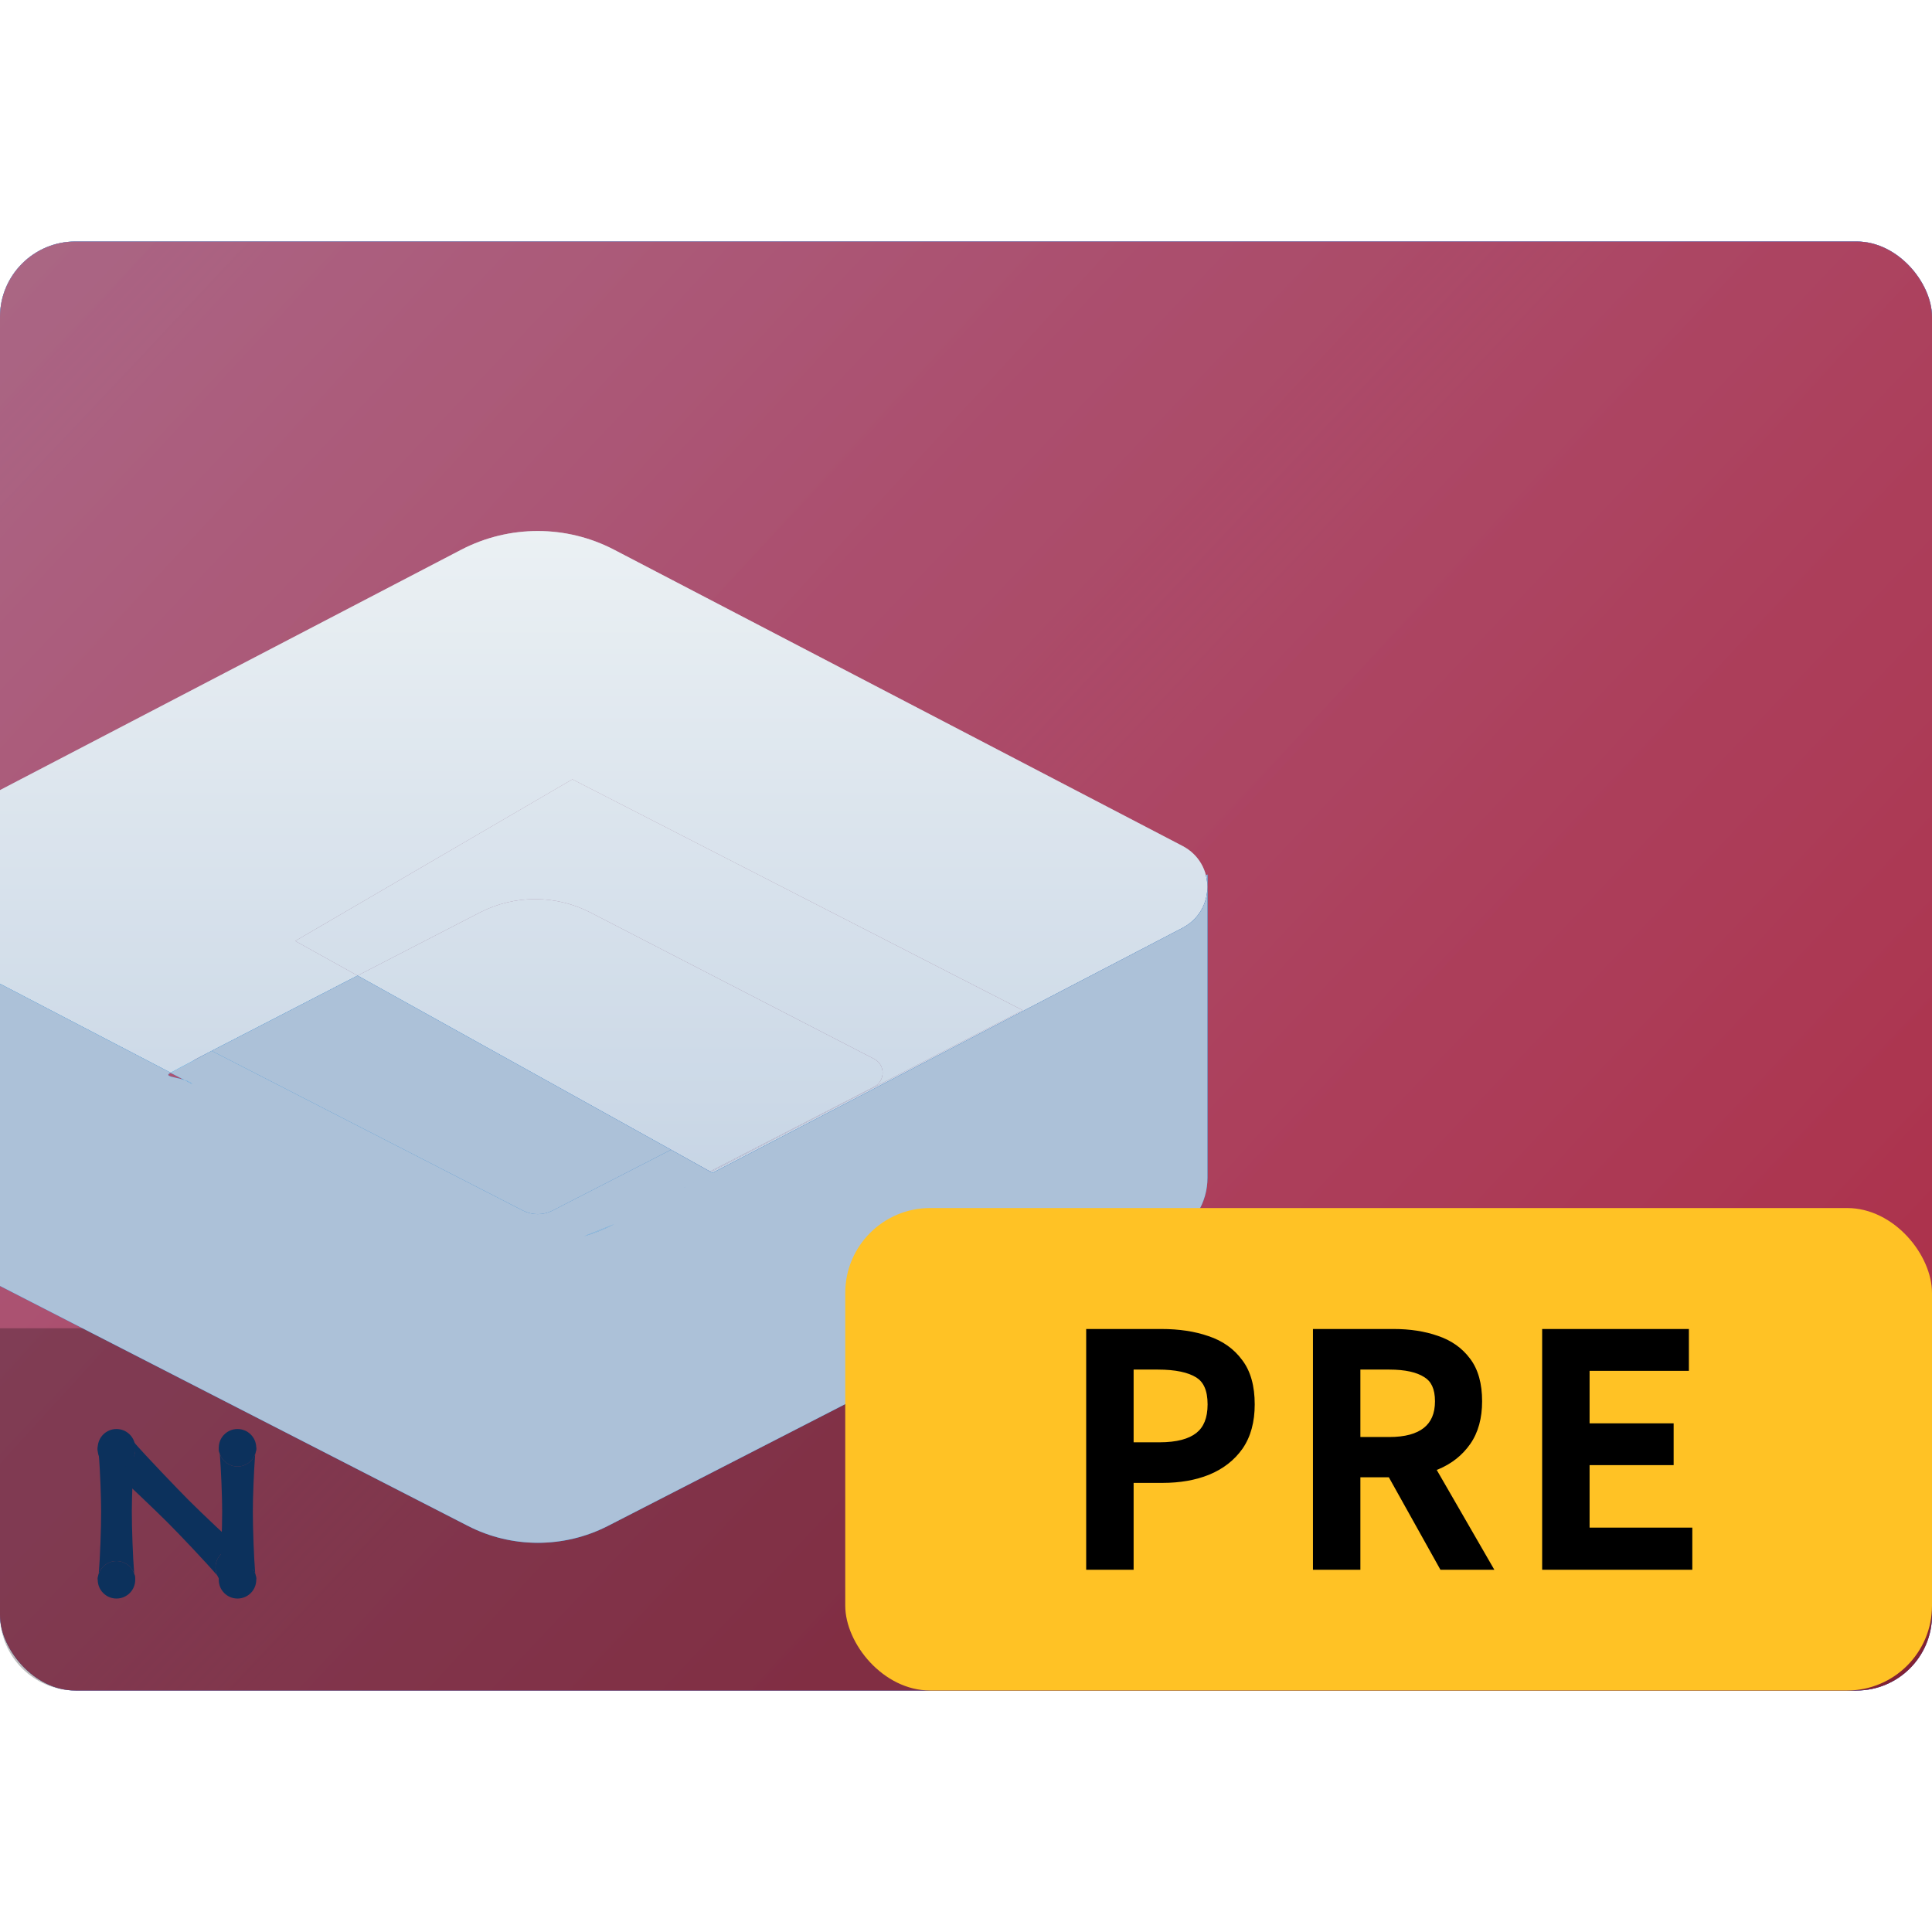 <svg width="1024" height="1024" viewBox="0 0 1024 1024" fill="none" xmlns="http://www.w3.org/2000/svg">
<g clip-path="url(#clip0_544_166)">
<rect opacity="0.4" y="128" width="1024" height="768" rx="40" fill="url(#paint0_linear_544_166)"/>
<rect y="128" width="1024" height="768" rx="40" fill="url(#paint1_linear_544_166)"/>
<rect y="128" width="1024" height="768" rx="40" fill="white" fill-opacity="0.2" style="mix-blend-mode:soft-light"/>
<g opacity="0.5">
<rect y="128" width="1024" height="768" rx="40" fill="url(#paint2_linear_544_166)"/>
<rect y="128" width="1024" height="768" rx="40" fill="url(#paint3_linear_544_166)" fill-opacity="0.45"/>
<rect y="128" width="1024" height="768" rx="40" fill="url(#paint4_linear_544_166)" fill-opacity="0.3"/>
<rect y="128" width="1024" height="768" rx="40" fill="#FF0000" style="mix-blend-mode:saturation"/>
</g>
<g opacity="0.15">
<rect y="128" width="1024" height="768" rx="40" fill="#FF0000" style="mix-blend-mode:saturation"/>
<rect y="128" width="1024" height="768" rx="40" fill="url(#paint5_linear_544_166)"/>
</g>
<path d="M0 704H1024V856C1024 878.091 1006.09 896 984 896H40C17.909 896 0 878.091 0 856V704Z" fill="black" fill-opacity="0.25" style="mix-blend-mode:multiply"/>
<g filter="url(#filter0_d_544_166)">
<path d="M463.263 521.208L313.03 443.685C294.6 434.159 272.679 434.159 254.249 443.685L189.512 477.091L376.358 580.895L463.263 536.05C469.337 532.944 469.337 524.315 463.263 521.208Z" fill="url(#paint6_linear_544_166)"/>
<path d="M463.263 521.208L313.03 443.685C294.6 434.159 272.679 434.159 254.249 443.685L189.512 477.091L376.358 580.895L463.263 536.05C469.337 532.944 469.337 524.315 463.263 521.208Z" fill="white" fill-opacity="0.55" style="mix-blend-mode:overlay"/>
<path d="M313.03 443.685L463.263 521.208C469.337 524.315 469.337 532.944 463.263 536.05L376.358 580.895L376.81 581.146L542.069 495.456L303.362 373.043L156.466 458.732L189.512 477.091L254.249 443.685C272.679 434.159 294.6 434.159 313.03 443.685Z" fill="url(#paint7_linear_544_166)"/>
<path d="M313.03 443.685L463.263 521.208C469.337 524.315 469.337 532.944 463.263 536.05L376.358 580.895L376.81 581.146L542.069 495.456L303.362 373.043L156.466 458.732L189.512 477.091L254.249 443.685C272.679 434.159 294.6 434.159 313.03 443.685Z" fill="white" fill-opacity="0.55" style="mix-blend-mode:overlay"/>
<path d="M626.795 408.393L325.466 251.353C300.115 238.146 269.906 238.146 244.479 251.353L-56.85 408.393C-74.383 417.577 -74.383 442.625 -56.85 451.809L101.931 534.559C98.049 530.764 98.744 523.905 104.017 521.208L189.512 477.091L156.466 458.732L303.362 373.043L542.069 495.456L376.81 581.146L376.358 580.895L313.03 613.574C311.896 614.16 310.748 614.711 309.588 615.225C315.022 613.636 320.341 611.511 325.466 608.849L626.795 451.809C644.328 442.625 644.328 417.577 626.795 408.393Z" fill="url(#paint8_linear_544_166)"/>
<path d="M626.795 408.393L325.466 251.353C300.115 238.146 269.906 238.146 244.479 251.353L-56.85 408.393C-74.383 417.577 -74.383 442.625 -56.85 451.809L101.931 534.559C98.049 530.764 98.744 523.905 104.017 521.208L189.512 477.091L156.466 458.732L303.362 373.043L542.069 495.456L376.81 581.146L376.358 580.895L313.03 613.574C311.896 614.16 310.748 614.711 309.588 615.225C315.022 613.636 320.341 611.511 325.466 608.849L626.795 451.809C644.328 442.625 644.328 417.577 626.795 408.393Z" fill="white" fill-opacity="0.55" style="mix-blend-mode:overlay"/>
<path d="M277.191 601.641C282.124 604.146 287.893 604.146 292.826 601.641L355.664 569.398L189.512 477.091L112.204 516.983L277.191 601.641Z" fill="url(#paint9_linear_544_166)"/>
<path fill-rule="evenodd" clip-rule="evenodd" d="M-69.983 423.5L-69.217 423.893C-69.662 425.623 -69.917 427.395 -69.983 429.173V423.5ZM-69.983 429.173C-70.006 429.791 -70.006 430.41 -69.983 431.029V429.173ZM377.63 581.663L355.664 569.398L292.826 601.641C287.893 604.146 282.124 604.146 277.191 601.641L112.204 516.983L90.427 528.564C85.155 531.26 98.049 530.764 101.931 534.559L-56.85 451.809C-65.3 447.383 -69.677 439.272 -69.983 431.029V584.184C-69.983 597.391 -62.62 609.459 -50.931 615.455L248.045 768.776C271.27 780.693 298.899 780.693 322.2 768.776L620.949 615.455C632.638 609.459 640 597.391 640 584.26V423.5L639.17 423.926C641.815 434.271 637.69 446.102 626.795 451.809L325.466 608.849C320.341 611.511 315.023 613.636 309.588 615.225C310.748 614.711 324.331 609.435 325.466 608.849L377.63 581.663Z" fill="url(#paint10_linear_544_166)"/>
<path d="M325.466 608.849C324.331 609.435 310.748 614.711 309.588 615.225C315.023 613.636 320.341 611.511 325.466 608.849Z" fill="url(#paint11_linear_544_166)"/>
<path d="M277.191 601.641C282.124 604.146 287.893 604.146 292.826 601.641L355.664 569.398L189.512 477.091L112.204 516.983L277.191 601.641Z" fill="#ACC1D8"/>
<path fill-rule="evenodd" clip-rule="evenodd" d="M-69.983 423.5L-69.217 423.893C-69.662 425.623 -69.917 427.395 -69.983 429.173V423.5ZM-69.983 429.173C-70.006 429.791 -70.006 430.41 -69.983 431.029V429.173ZM377.63 581.663L355.664 569.398L292.826 601.641C287.893 604.146 282.124 604.146 277.191 601.641L112.204 516.983L90.427 528.564C85.155 531.26 98.049 530.764 101.931 534.559L-56.85 451.809C-65.3 447.383 -69.677 439.272 -69.983 431.029V584.184C-69.983 597.391 -62.62 609.459 -50.931 615.455L248.045 768.776C271.27 780.693 298.899 780.693 322.2 768.776L620.949 615.455C632.638 609.459 640 597.391 640 584.26V423.5L639.17 423.926C641.815 434.271 637.69 446.102 626.795 451.809L325.466 608.849C320.341 611.511 315.023 613.636 309.588 615.225C310.748 614.711 324.331 609.435 325.466 608.849L377.63 581.663Z" fill="#ACC1D8"/>
<path d="M325.466 608.849C324.331 609.435 310.748 614.711 309.588 615.225C315.023 613.636 320.341 611.511 325.466 608.849Z" fill="#ACC1D8"/>
</g>
<path d="M61.737 757.403C67.15 757.403 71.552 761.731 71.672 767.114C71.674 767.189 71.674 767.265 71.674 767.34C71.674 768.504 71.474 769.621 71.106 770.659C69.74 774.515 66.061 777.277 61.737 777.277C57.413 777.277 53.734 774.515 52.368 770.659C52.001 769.621 51.801 768.504 51.801 767.34C51.801 767.265 51.801 767.189 51.803 767.114C51.923 761.731 56.325 757.403 61.737 757.403Z" fill="#0C315C"/>
<path d="M61.737 827.391C66.086 827.391 69.782 830.185 71.13 834.075C71.483 835.095 71.674 836.189 71.674 837.328C71.674 842.816 67.225 847.265 61.737 847.265C56.249 847.265 51.801 842.816 51.801 837.328C51.801 836.189 51.992 835.095 52.345 834.075C53.693 830.185 57.389 827.391 61.737 827.391Z" fill="#0C315C"/>
<path d="M52.368 770.659C53.088 779.929 53.607 793.688 53.607 800.99C53.607 810.137 53.077 825.08 52.345 834.075C53.693 830.185 57.389 827.391 61.737 827.391C66.086 827.391 69.782 830.185 71.13 834.075C70.398 825.08 69.868 810.137 69.868 800.99C69.868 793.688 70.387 779.929 71.106 770.659C69.74 774.515 66.061 777.277 61.737 777.277C57.413 777.277 53.734 774.515 52.368 770.659Z" fill="#0C315C"/>
<path fill-rule="evenodd" clip-rule="evenodd" d="M51.803 767.114C52.001 767.125 52.191 768.369 52.368 770.659L51.803 767.114ZM51.801 767.114C51.801 767.114 51.802 767.114 51.803 767.114C51.801 767.189 51.801 767.265 51.801 767.34C51.801 768.504 52.001 769.621 52.368 770.659M52.345 834.075C52.173 836.189 51.99 837.328 51.801 837.328C51.801 836.189 51.992 835.095 52.345 834.075Z" fill="#0C315C"/>
<path fill-rule="evenodd" clip-rule="evenodd" d="M71.674 767.114C71.674 767.114 71.673 767.114 71.672 767.114C71.474 767.125 71.284 768.369 71.106 770.659C71.474 769.621 71.674 768.504 71.674 767.34C71.674 767.265 71.674 767.189 71.672 767.114M71.674 837.328C71.485 837.328 71.302 836.189 71.13 834.075C71.483 835.095 71.674 836.189 71.674 837.328Z" fill="#0C315C"/>
<path d="M125.882 757.403C131.295 757.403 135.696 761.731 135.816 767.114C135.818 767.189 135.819 767.265 135.819 767.34C135.819 768.504 135.619 769.621 135.251 770.659C133.885 774.515 130.206 777.277 125.882 777.277C121.558 777.277 117.879 774.515 116.513 770.659C116.145 769.621 115.945 768.504 115.945 767.34C115.945 767.265 115.946 767.189 115.948 767.114C116.068 761.731 120.469 757.403 125.882 757.403Z" fill="#0C315C"/>
<path d="M125.882 827.391C130.231 827.391 133.927 830.185 135.274 834.075C135.627 835.095 135.819 836.189 135.819 837.328C135.819 842.816 131.37 847.265 125.882 847.265C120.394 847.265 115.945 842.816 115.945 837.328C115.945 836.189 116.137 835.095 116.49 834.075C117.837 830.185 121.533 827.391 125.882 827.391Z" fill="#0C315C"/>
<path d="M116.513 770.659C117.233 779.929 117.752 793.688 117.752 800.99C117.752 810.137 117.221 825.08 116.49 834.075C117.837 830.185 121.533 827.391 125.882 827.391C130.231 827.391 133.927 830.185 135.274 834.075C134.543 825.08 134.012 810.137 134.012 800.99C134.012 793.688 134.531 779.929 135.251 770.659C133.885 774.515 130.206 777.277 125.882 777.277C121.558 777.277 117.879 774.515 116.513 770.659Z" fill="#0C315C"/>
<path fill-rule="evenodd" clip-rule="evenodd" d="M115.948 767.114C116.145 767.125 116.335 768.369 116.513 770.659L115.948 767.114ZM115.945 767.114C115.946 767.114 115.947 767.114 115.948 767.114C115.946 767.189 115.945 767.265 115.945 767.34C115.945 768.504 116.145 769.621 116.513 770.659M116.49 834.075C116.318 836.189 116.135 837.328 115.945 837.328C115.945 836.189 116.137 835.095 116.49 834.075Z" fill="#0C315C"/>
<path fill-rule="evenodd" clip-rule="evenodd" d="M135.819 767.114C135.818 767.114 135.817 767.114 135.816 767.114C135.619 767.125 135.429 768.369 135.251 770.659C135.619 769.621 135.819 768.504 135.819 767.34C135.819 767.265 135.818 767.189 135.816 767.114M135.819 837.328C135.629 837.328 135.446 836.189 135.274 834.075C135.627 835.095 135.819 836.189 135.819 837.328Z" fill="#0C315C"/>
<path d="M54.687 761.304C58.514 757.477 64.687 757.424 68.578 761.146C68.633 761.198 68.686 761.251 68.74 761.304C69.563 762.127 70.211 763.059 70.685 764.053C72.446 767.745 71.797 772.299 68.74 775.357C65.682 778.415 61.128 779.063 57.435 777.302C56.441 776.829 55.51 776.18 54.687 775.357C54.634 775.304 54.581 775.25 54.529 775.196C50.807 771.304 50.86 765.131 54.687 761.304Z" fill="#0C315C"/>
<path d="M117.132 823.75C120.207 820.675 124.796 820.036 128.5 821.835C129.47 822.306 130.38 822.944 131.185 823.75C135.066 827.63 135.066 833.922 131.185 837.802C127.305 841.683 121.013 841.683 117.132 837.802C116.327 836.997 115.689 836.087 115.217 835.117C113.419 831.414 114.057 826.825 117.132 823.75Z" fill="#0C315C"/>
<path d="M57.435 777.302C64.499 783.348 83.538 801.653 88.701 806.816C95.169 813.284 109.374 828.239 115.217 835.117C113.419 831.414 114.057 826.825 117.132 823.75C120.207 820.675 124.796 820.036 128.5 821.835C121.622 815.991 106.667 801.786 100.199 795.318C95.036 790.155 76.731 771.116 70.685 764.053C72.446 767.745 71.797 772.299 68.74 775.357C65.682 778.415 61.128 779.063 57.435 777.302Z" fill="#0C315C"/>
<path fill-rule="evenodd" clip-rule="evenodd" d="M54.529 775.196C54.676 775.063 55.69 775.809 57.435 777.302L54.529 775.196ZM54.527 775.197C54.528 775.197 54.528 775.196 54.529 775.196C54.581 775.25 54.634 775.304 54.687 775.357C55.51 776.18 56.441 776.829 57.435 777.302M115.217 835.117C116.59 836.733 117.267 837.668 117.132 837.802C116.327 836.997 115.689 836.087 115.217 835.117Z" fill="#0C315C"/>
<path fill-rule="evenodd" clip-rule="evenodd" d="M68.58 761.144C68.579 761.145 68.579 761.146 68.578 761.146C68.446 761.293 69.192 762.307 70.685 764.053C70.211 763.059 69.563 762.127 68.74 761.304C68.686 761.251 68.633 761.198 68.578 761.146M131.185 823.75C131.051 823.884 130.116 823.207 128.5 821.835C129.47 822.306 130.38 822.944 131.185 823.75Z" fill="#0C315C"/>
<rect x="448" y="640.283" width="576" height="255.717" rx="45" fill="#FFC225"/>
<path d="M578.701 829V707.395H615.496C624.626 707.395 632.656 708.605 639.586 711.025C646.516 713.335 651.961 717.185 655.921 722.575C659.991 727.855 662.026 735.115 662.026 744.355C662.026 753.155 660.046 760.415 656.086 766.135C652.126 771.745 646.681 775.98 639.751 778.84C632.931 781.59 625.066 782.965 616.156 782.965H597.841V829H578.701ZM597.841 767.455H614.506C624.076 767.455 631.226 765.585 635.956 761.845C640.686 758.105 643.051 752.275 643.051 744.355C643.051 736.215 640.576 730.605 635.626 727.525C630.676 724.445 623.361 722.905 613.681 722.905H597.841V767.455ZM698.893 829V707.395H738.658C747.018 707.395 754.498 708.55 761.098 710.86C767.698 713.06 772.923 716.745 776.773 721.915C780.623 726.975 782.548 733.905 782.548 742.705C782.548 751.175 780.623 758.16 776.773 763.66C772.923 769.16 767.698 773.285 761.098 776.035C754.498 778.675 747.018 779.995 738.658 779.995H718.033V829H698.893ZM718.033 764.65H736.348C745.148 764.65 751.858 762.835 756.478 759.205C761.208 755.465 763.573 749.965 763.573 742.705C763.573 735.335 761.208 730.22 756.478 727.36C751.858 724.39 745.148 722.905 736.348 722.905H718.033V764.65ZM765.223 829L735.028 774.88L749.218 763.825L786.838 829H765.223ZM820.374 829V707.395H892.149V723.565H839.514V757.39H884.064V773.56H839.514V812.665H893.964V829H820.374Z" fill="black"/>
<path d="M578.701 829H575.701V832H578.701V829ZM578.701 707.395V704.395H575.701V707.395H578.701ZM639.586 711.025L638.596 713.857L638.617 713.864L638.637 713.871L639.586 711.025ZM655.921 722.575L653.503 724.351L653.523 724.379L653.544 724.407L655.921 722.575ZM656.086 766.135L658.536 767.865L658.544 767.854L658.552 767.843L656.086 766.135ZM639.751 778.84L640.872 781.622L640.884 781.618L640.895 781.613L639.751 778.84ZM597.841 782.965V779.965H594.841V782.965H597.841ZM597.841 829V832H600.841V829H597.841ZM597.841 767.455H594.841V770.455H597.841V767.455ZM635.956 761.845L637.816 764.198L635.956 761.845ZM635.626 727.525L637.21 724.978L635.626 727.525ZM597.841 722.905V719.905H594.841V722.905H597.841ZM581.701 829V707.395H575.701V829H581.701ZM578.701 710.395H615.496V704.395H578.701V710.395ZM615.496 710.395C624.368 710.395 632.051 711.572 638.596 713.857L640.575 708.193C633.26 705.638 624.883 704.395 615.496 704.395V710.395ZM638.637 713.871C645.035 716.004 649.944 719.507 653.503 724.351L658.338 720.799C653.977 714.863 647.996 710.666 640.534 708.179L638.637 713.871ZM653.544 724.407C657.079 728.992 659.026 735.526 659.026 744.355H665.026C665.026 734.704 662.902 726.718 658.297 720.743L653.544 724.407ZM659.026 744.355C659.026 752.707 657.15 759.328 653.619 764.427L658.552 767.843C662.941 761.502 665.026 753.603 665.026 744.355H659.026ZM653.635 764.405C650.032 769.508 645.061 773.403 638.606 776.067L640.895 781.613C648.3 778.557 654.219 773.982 658.536 767.865L653.635 764.405ZM638.629 776.058C632.232 778.637 624.76 779.965 616.156 779.965V785.965C625.371 785.965 633.629 784.543 640.872 781.622L638.629 776.058ZM616.156 779.965H597.841V785.965H616.156V779.965ZM594.841 782.965V829H600.841V782.965H594.841ZM597.841 826H578.701V832H597.841V826ZM597.841 770.455H614.506V764.455H597.841V770.455ZM614.506 770.455C624.38 770.455 632.325 768.54 637.816 764.198L634.095 759.492C630.126 762.63 623.771 764.455 614.506 764.455V770.455ZM637.816 764.198C643.479 759.721 646.051 752.882 646.051 744.355H640.051C640.051 751.668 637.893 756.489 634.095 759.492L637.816 764.198ZM646.051 744.355C646.051 735.632 643.367 728.808 637.21 724.978L634.041 730.072C637.784 732.402 640.051 736.798 640.051 744.355H646.051ZM637.21 724.978C631.566 721.466 623.59 719.905 613.681 719.905V725.905C623.131 725.905 629.785 727.424 634.041 730.072L637.21 724.978ZM613.681 719.905H597.841V725.905H613.681V719.905ZM594.841 722.905V767.455H600.841V722.905H594.841ZM698.893 829H695.893V832H698.893V829ZM698.893 707.395V704.395H695.893V707.395H698.893ZM761.098 710.86L760.107 713.692L760.128 713.699L760.149 713.706L761.098 710.86ZM776.773 721.915L774.367 723.707L774.376 723.719L774.385 723.732L776.773 721.915ZM776.773 763.66L774.315 761.94V761.94L776.773 763.66ZM761.098 776.035L762.212 778.82L762.232 778.812L762.252 778.804L761.098 776.035ZM718.033 779.995V776.995H715.033V779.995H718.033ZM718.033 829V832H721.033V829H718.033ZM718.033 764.65H715.033V767.65H718.033V764.65ZM756.478 759.205L758.331 761.564L758.338 761.558L756.478 759.205ZM756.478 727.36L754.855 729.884L754.89 729.906L754.925 729.927L756.478 727.36ZM718.033 722.905V719.905H715.033V722.905H718.033ZM765.223 829L762.603 830.462L763.461 832H765.223V829ZM735.028 774.88L733.184 772.513L731.154 774.095L732.408 776.342L735.028 774.88ZM749.218 763.825L751.816 762.325L750.093 759.34L747.374 761.458L749.218 763.825ZM786.838 829V832H792.033L789.436 827.5L786.838 829ZM701.893 829V707.395H695.893V829H701.893ZM698.893 710.395H738.658V704.395H698.893V710.395ZM738.658 710.395C746.744 710.395 753.881 711.512 760.107 713.692L762.089 708.028C755.115 705.588 747.291 704.395 738.658 704.395V710.395ZM760.149 713.706C766.215 715.728 770.913 719.069 774.367 723.707L779.179 720.123C774.933 714.421 769.18 710.392 762.046 708.014L760.149 713.706ZM774.385 723.732C777.71 728.102 779.548 734.314 779.548 742.705H785.548C785.548 733.496 783.535 725.848 779.16 720.098L774.385 723.732ZM779.548 742.705C779.548 750.721 777.729 757.062 774.315 761.94L779.23 765.38C783.516 759.258 785.548 751.629 785.548 742.705H779.548ZM774.315 761.94C770.813 766.943 766.054 770.72 759.944 773.266L762.252 778.804C769.341 775.85 775.033 771.377 779.23 765.38L774.315 761.94ZM759.984 773.25C753.794 775.725 746.702 776.995 738.658 776.995V782.995C747.333 782.995 755.201 781.625 762.212 778.82L759.984 773.25ZM738.658 776.995H718.033V782.995H738.658V776.995ZM715.033 779.995V829H721.033V779.995H715.033ZM718.033 826H698.893V832H718.033V826ZM718.033 767.65H736.348V761.65H718.033V767.65ZM736.348 767.65C745.5 767.65 752.977 765.771 758.331 761.564L754.624 756.846C750.739 759.899 744.796 761.65 736.348 761.65V767.65ZM758.338 761.558C763.937 757.132 766.573 750.674 766.573 742.705H760.573C760.573 749.256 758.479 753.798 754.617 756.852L758.338 761.558ZM766.573 742.705C766.573 734.68 763.952 728.373 758.03 724.793L754.925 729.927C758.464 732.067 760.573 735.99 760.573 742.705H766.573ZM758.1 724.836C752.786 721.42 745.408 719.905 736.348 719.905V725.905C744.888 725.905 750.93 727.36 754.855 729.884L758.1 724.836ZM736.348 719.905H718.033V725.905H736.348V719.905ZM715.033 722.905V764.65H721.033V722.905H715.033ZM767.843 827.538L737.648 773.418L732.408 776.342L762.603 830.462L767.843 827.538ZM736.871 777.247L751.061 766.192L747.374 761.458L733.184 772.513L736.871 777.247ZM746.619 765.325L784.239 830.5L789.436 827.5L751.816 762.325L746.619 765.325ZM786.838 826H765.223V832H786.838V826ZM820.374 829H817.374V832H820.374V829ZM820.374 707.395V704.395H817.374V707.395H820.374ZM892.149 707.395H895.149V704.395H892.149V707.395ZM892.149 723.565V726.565H895.149V723.565H892.149ZM839.514 723.565V720.565H836.514V723.565H839.514ZM839.514 757.39H836.514V760.39H839.514V757.39ZM884.064 757.39H887.064V754.39H884.064V757.39ZM884.064 773.56V776.56H887.064V773.56H884.064ZM839.514 773.56V770.56H836.514V773.56H839.514ZM839.514 812.665H836.514V815.665H839.514V812.665ZM893.964 812.665H896.964V809.665H893.964V812.665ZM893.964 829V832H896.964V829H893.964ZM823.374 829V707.395H817.374V829H823.374ZM820.374 710.395H892.149V704.395H820.374V710.395ZM889.149 707.395V723.565H895.149V707.395H889.149ZM892.149 720.565H839.514V726.565H892.149V720.565ZM836.514 723.565V757.39H842.514V723.565H836.514ZM839.514 760.39H884.064V754.39H839.514V760.39ZM881.064 757.39V773.56H887.064V757.39H881.064ZM884.064 770.56H839.514V776.56H884.064V770.56ZM836.514 773.56V812.665H842.514V773.56H836.514ZM839.514 815.665H893.964V809.665H839.514V815.665ZM890.964 812.665V829H896.964V812.665H890.964ZM893.964 826H820.374V832H893.964V826Z" fill="black"/>
</g>
<defs>
<filter id="filter0_d_544_166" x="-110" y="241.448" width="790" height="616.266" filterUnits="userSpaceOnUse" color-interpolation-filters="sRGB">
<feFlood flood-opacity="0" result="BackgroundImageFix"/>
<feColorMatrix in="SourceAlpha" type="matrix" values="0 0 0 0 0 0 0 0 0 0 0 0 0 0 0 0 0 0 127 0" result="hardAlpha"/>
<feOffset dy="40"/>
<feGaussianBlur stdDeviation="20"/>
<feComposite in2="hardAlpha" operator="out"/>
<feColorMatrix type="matrix" values="0 0 0 0 0.027 0 0 0 0 0.141 0 0 0 0 0.546 0 0 0 0.24 0"/>
<feBlend mode="normal" in2="BackgroundImageFix" result="effect1_dropShadow_544_166"/>
<feBlend mode="normal" in="SourceGraphic" in2="effect1_dropShadow_544_166" result="shape"/>
</filter>
<linearGradient id="paint0_linear_544_166" x1="-277.854" y1="3.459" x2="927.336" y2="615.509" gradientUnits="userSpaceOnUse">
<stop stop-color="#83E5FF"/>
<stop offset="1" stop-color="#09A9FF"/>
</linearGradient>
<linearGradient id="paint1_linear_544_166" x1="-6.06122e-06" y1="-60.442" x2="1172.26" y2="1011.12" gradientUnits="userSpaceOnUse">
<stop offset="0.019" stop-color="#0986DF"/>
<stop offset="0.36" stop-color="#0962BC"/>
<stop offset="0.87" stop-color="#0A428C"/>
</linearGradient>
<linearGradient id="paint2_linear_544_166" x1="0.17" y1="128" x2="919.735" y2="1043.74" gradientUnits="userSpaceOnUse">
<stop stop-color="#0091FF"/>
<stop offset="1" stop-color="#0038FF"/>
</linearGradient>
<linearGradient id="paint3_linear_544_166" x1="512" y1="128" x2="512" y2="896" gradientUnits="userSpaceOnUse">
<stop stop-color="#0085FF"/>
<stop offset="1" stop-color="#0085FF" stop-opacity="0"/>
</linearGradient>
<linearGradient id="paint4_linear_544_166" x1="512" y1="128" x2="512" y2="896" gradientUnits="userSpaceOnUse">
<stop stop-color="#00C2FF"/>
<stop offset="1" stop-color="#00D1FF" stop-opacity="0"/>
</linearGradient>
<linearGradient id="paint5_linear_544_166" x1="0.17" y1="128" x2="925.465" y2="1000.31" gradientUnits="userSpaceOnUse">
<stop stop-color="#F3FAFF"/>
<stop offset="1" stop-color="white" stop-opacity="0"/>
</linearGradient>
<linearGradient id="paint6_linear_544_166" x1="284.972" y1="241.448" x2="284.972" y2="620.719" gradientUnits="userSpaceOnUse">
<stop stop-color="#D3DFE6"/>
<stop offset="1" stop-color="#7B9CC2"/>
</linearGradient>
<linearGradient id="paint7_linear_544_166" x1="284.972" y1="241.448" x2="284.972" y2="620.719" gradientUnits="userSpaceOnUse">
<stop stop-color="#D3DFE6"/>
<stop offset="1" stop-color="#7B9CC2"/>
</linearGradient>
<linearGradient id="paint8_linear_544_166" x1="284.972" y1="241.448" x2="284.972" y2="620.719" gradientUnits="userSpaceOnUse">
<stop stop-color="#D3DFE6"/>
<stop offset="1" stop-color="#7B9CC2"/>
</linearGradient>
<linearGradient id="paint9_linear_544_166" x1="-376.035" y1="510.758" x2="1193.92" y2="988.172" gradientUnits="userSpaceOnUse">
<stop offset="0.141" stop-color="#09A9FF"/>
<stop offset="0.863" stop-color="#0962BC"/>
<stop offset="1" stop-color="#0A428C"/>
</linearGradient>
<linearGradient id="paint10_linear_544_166" x1="-376.035" y1="510.758" x2="1193.92" y2="988.172" gradientUnits="userSpaceOnUse">
<stop offset="0.141" stop-color="#09A9FF"/>
<stop offset="0.863" stop-color="#0962BC"/>
<stop offset="1" stop-color="#0A428C"/>
</linearGradient>
<linearGradient id="paint11_linear_544_166" x1="-376.035" y1="510.758" x2="1193.92" y2="988.172" gradientUnits="userSpaceOnUse">
<stop offset="0.141" stop-color="#09A9FF"/>
<stop offset="0.863" stop-color="#0962BC"/>
<stop offset="1" stop-color="#0A428C"/>
</linearGradient>
<clipPath id="clip0_544_166">
<rect width="1024" height="1024" fill="white"/>
</clipPath>
</defs>
</svg>
